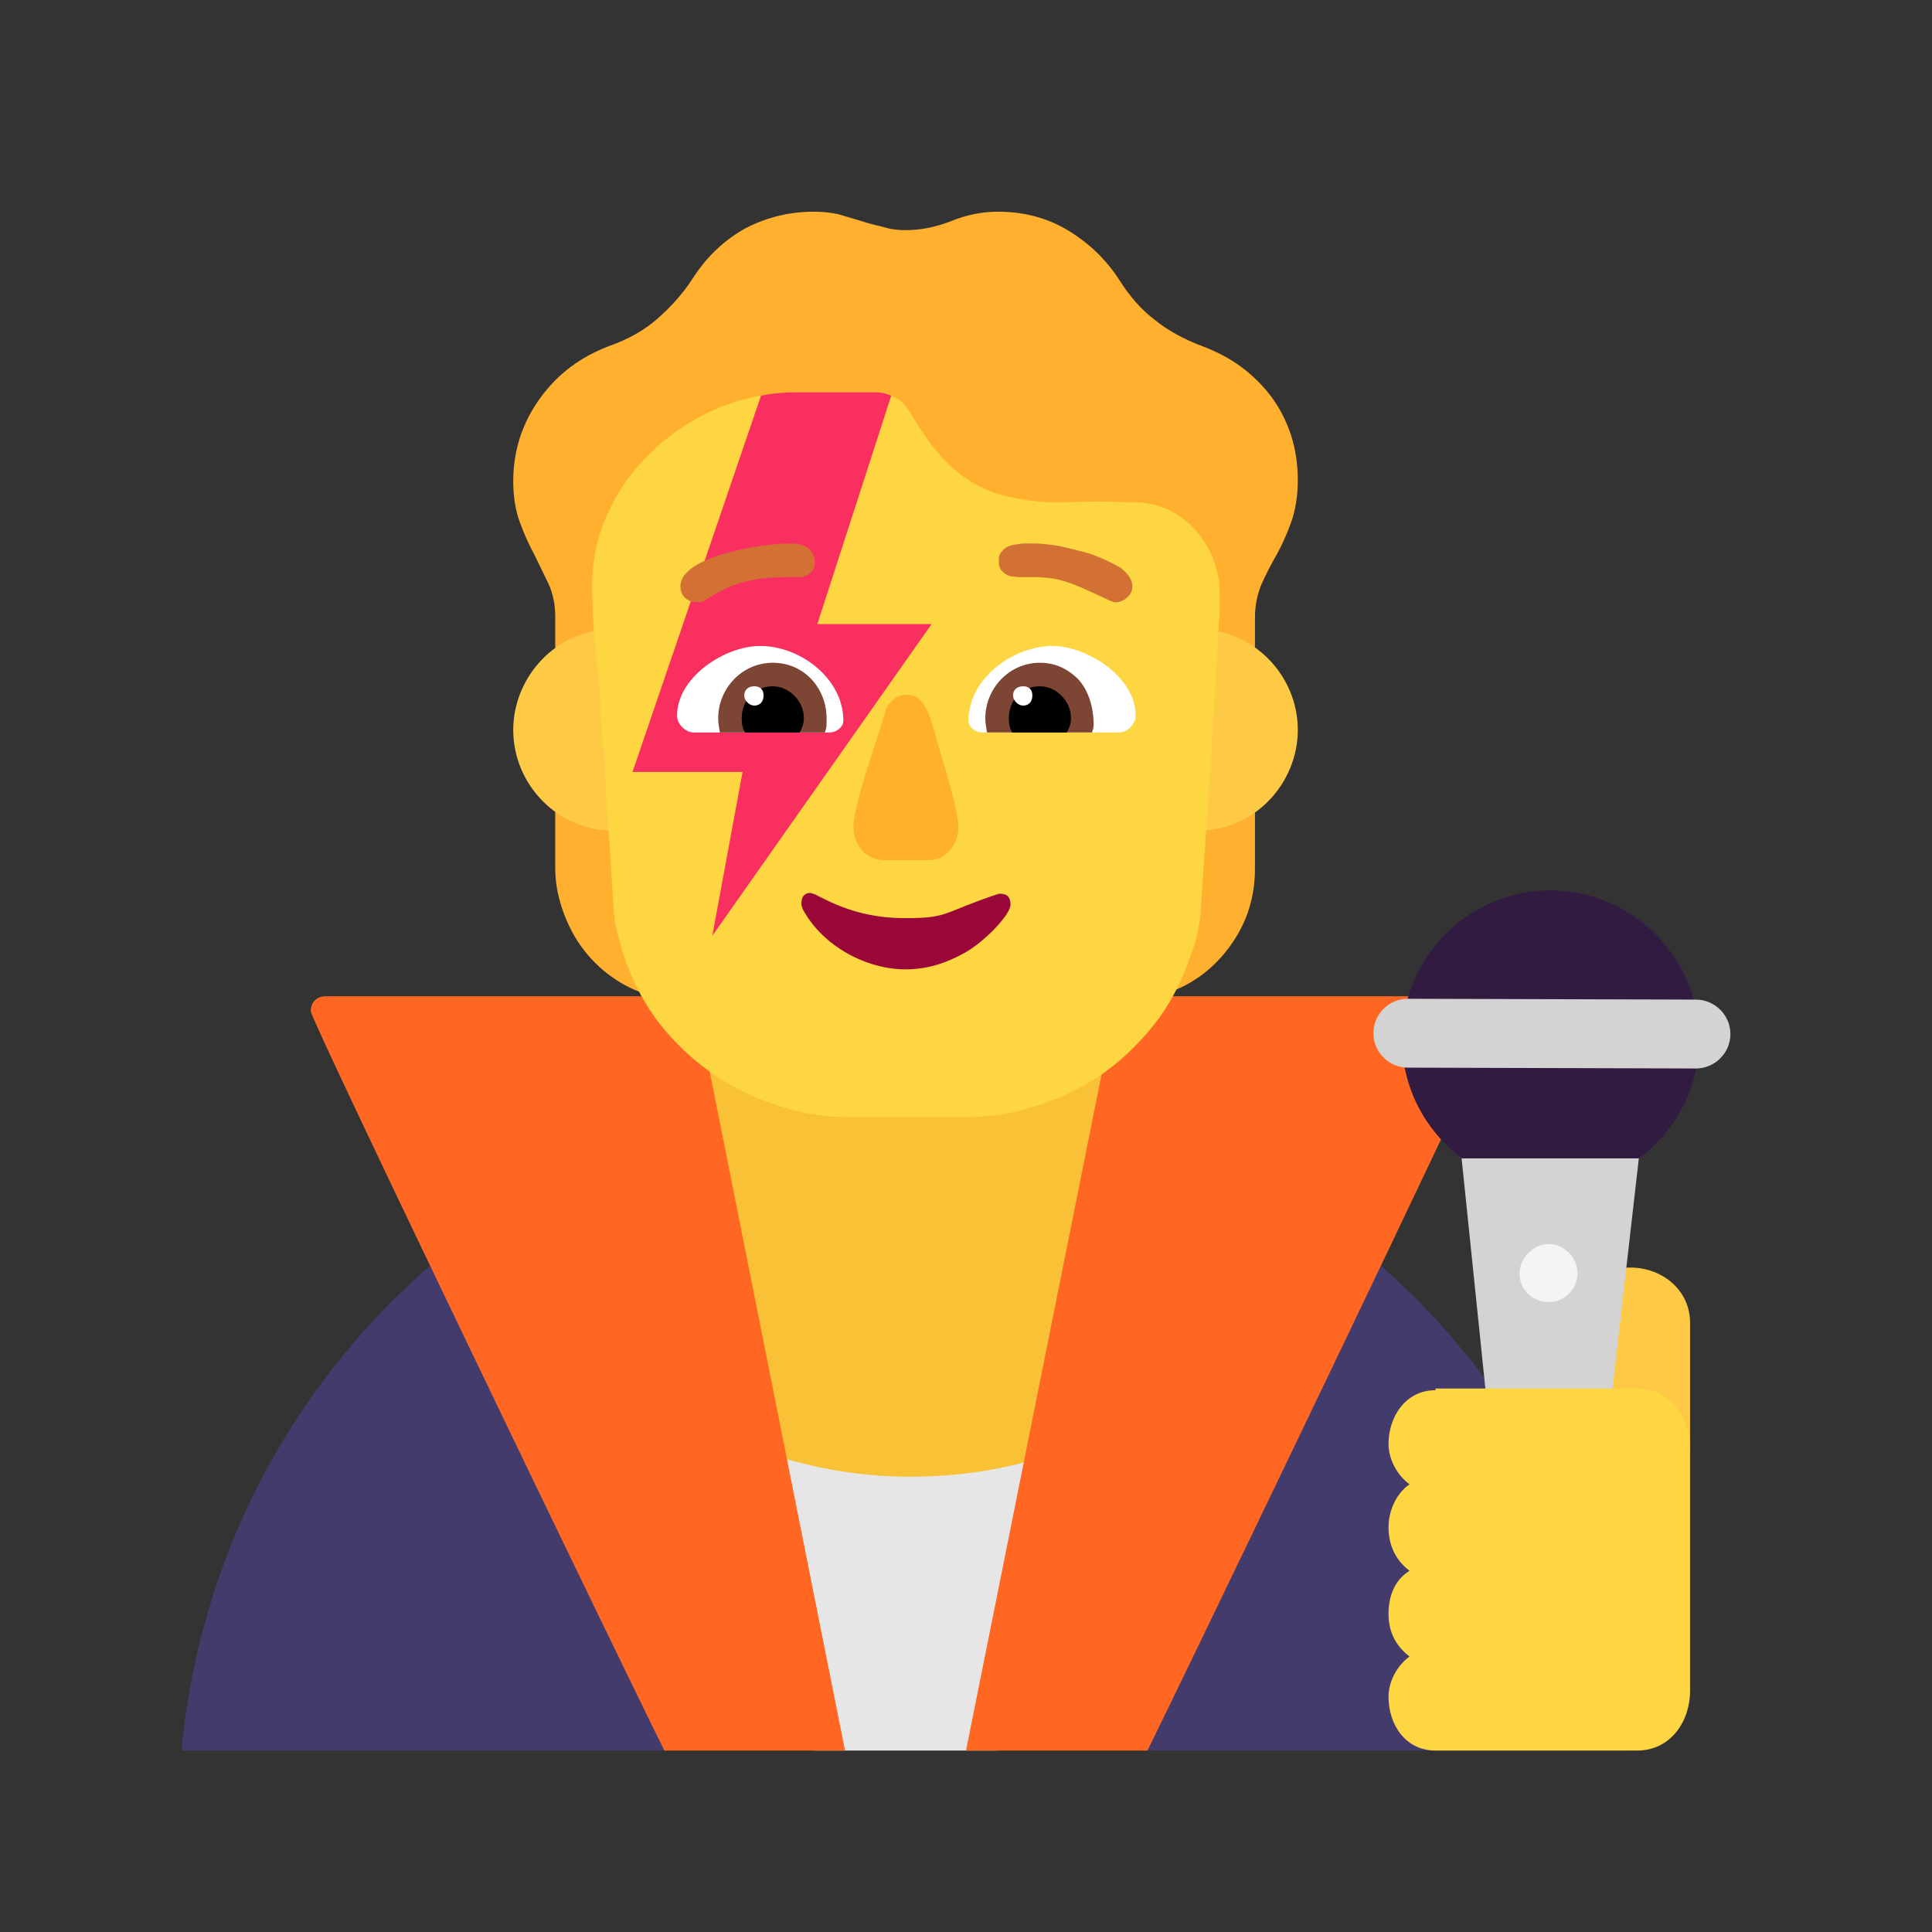 <svg version="1.1" xmlns="http://www.w3.org/2000/svg" viewBox="0 0 2300 2300"><rect x="0" y="0" width="2300" height="2300" fill="#333333" stroke="none"/><g transform="scale(1,-1) translate(-256, -1869)">
		<path d="M2197-215c-23 224-129 429-298 578l-277-223 0-355 575 0 z M1047-215l0 355-278 223c-171-148-276-354-297-578l575 0 z" fill="#433B6B"/>
		<path d="M1304 0c72 0 143 13 211 36l107 564c-104 32-213 47-322 47-111 0-219-16-325-47l106-558c72-28 147-42 223-42 z" fill="#F9C136"/>
		<path d="M1444-215l70 355c-56-20-115-29-175-29-64 0-125 12-185 33l71-359 219 0 z" fill="#E6E6E6"/>
		<path d="M1622-215c31 62 420 870 420 880 0 11-7 18-18 18l-438 0-180-898 216 0 z M1262-215l-179 898-439 0c-11 0-18-7-18-18 0-11 388-815 421-880l215 0 z" fill="#FF6723"/>
		<path d="M1511 640l135 47c32 11 57 31 76 58 19 27 28 57 28 90l0 299c0 15 3 28 8 40 5 11 11 23 18 35 6 11 12 24 17 38 5 14 8 31 8 50 0 37-10 70-31 99-21 28-48 48-83 61-21 8-40 18-56 31-16 12-30 28-42 47-16 25-37 45-62 60-25 15-53 22-83 22-19 0-38-4-55-11-18-7-36-11-55-11-9 0-18 1-27 4-9 2-17 4-26 7l-27 8c-9 2-19 3-29 3-30 0-57-7-82-20-25-14-46-34-62-59-13-20-28-36-43-49-15-13-34-24-57-32-34-13-61-33-82-62-21-29-32-62-32-99 0-19 3-36 8-49 5-14 11-27 17-38l17-35c5-11 8-24 8-39l0-300c0-16 3-32 8-47 5-15 12-30 21-43 9-13 20-25 33-35 13-10 27-18 42-23l135-46 0 533c13 13 24 29 33 47 9 17 14 36 15 55 3-1 7-1 10-1l10 0c20 0 40 4 59 11 19 7 36 17 51 30 17-15 38-27 61-34 16-5 32-7 48-7 6 0 13 0 20 1 3-21 8-40 16-55 7-16 18-32 32-47l0-534 z" fill="#FFB02F"/>
		<path d="M1682 880c68 0 119 57 119 120 0 65-53 120-119 120-65 0-119-55-119-120 0-63 52-120 119-120 z M986 880c66 0 118 54 118 120 0 63-49 120-118 120-68 0-119-57-119-120 0-65 53-120 119-120 z" fill="#FECA46"/>
		<path d="M1404 539c29 0 57 4 84 13 27 8 52 20 75 35 23 15 43 34 61 55 18 21 32 45 43 72l12 33c3 11 5 22 6 33l12 174 10 174c1 6 1 12 1 18l0 18c0 14-3 27-8 40-5 13-12 24-21 34-9 10-20 18-32 24-13 6-26 9-40 9l-44 1-50-1c-21 0-40 3-58 7-21 5-40 14-58 28-18 14-36 36-54 66-5 9-11 17-18 22-7 5-16 8-27 8l-93 0c-31 0-61-6-90-17-29-12-55-28-78-49-23-21-42-45-55-73-14-28-21-58-21-90 0-25 1-47 3-65l6-66 17-262c1-11 4-22 7-33 3-12 7-23 11-33 11-27 25-51 43-72 18-21 39-40 62-55 23-15 48-27 75-35 27-9 54-13 83-13l136 0 z" fill="#FDD641"/>
		<path d="M1334 715c25 0 48 7 71 20 23 13 54 45 54 57 0 9-4 13-12 13l-2 0c-69-23-59-29-111-29-40 0-72 9-107 28l-6 2c-7 0-11-4-11-13 0-2 1-4 2-7 24-44 76-71 122-71 z" fill="#990839"/>
		<path d="M1104 755l261 371-136 0 88 272c-7 3-12 4-19 4l-93 0c-15 0-28-1-43-4l-153-448 131 0-36-195 z" fill="#F92F60"/>
		<path d="M1588 997l-163 0c-7 0-16 6-16 14 0 52 55 89 100 89 40 0 99-36 99-83 0-10-10-20-20-20 z M1244 997c7 0 16 6 16 14 0 50-51 89-99 89-42 0-99-37-99-83 0-10 10-20 20-20l162 0 z" fill="#FFFFFF"/>
		<path d="M1556 997l-125 0c-1 7-2 10-2 17 0 35 28 66 65 66 18 0 33-7 46-20 15-17 18-40 18-54 0-3-1-6-2-9 z M1238 997c1 3 2 6 2 9l0 8c0 35-26 66-64 66-37 0-65-31-65-66 0-7 1-10 2-17l125 0 z" fill="#7D4533"/>
		<path d="M1526 997l-65 0c-3 5-4 10-4 17 0 22 16 38 37 38 19 0 37-17 37-38 0-6-2-12-5-17 z M1208 997c3 5 5 11 5 17 0 21-18 38-37 38-21 0-37-16-37-38 0-7 1-12 4-17l65 0 z" fill="#000000"/>
		<path d="M1474 1029c7 0 11 5 11 12 0 7-4 11-11 11-7 0-12-4-12-11 0-6 6-12 12-12 z M1154 1029c7 0 11 5 11 12 0 7-4 11-11 11-7 0-12-4-12-11 0-6 6-12 12-12 z" fill="#FFFFFF"/>
		<path d="M1361 845c22 0 36 20 36 39 0 13-7 39-15 68-18 54-19 90-47 90-12 0-22-9-25-20-8-29-38-111-38-137 0-21 14-40 37-40l52 0 z" fill="#FFB02C"/>
		<path d="M1584 1152c5 0 10 2 14 6 4 3 6 8 6 13 0 8-5 15-14 22-10 6-21 11-34 16-13 4-26 7-39 10-13 2-23 3-29 3l-12 0c-5 0-10-1-15-2-5-1-8-3-11-6-3-3-5-6-5-11 0-7 1-11 4-14 3-3 6-5 10-6l10-1 17 0c12 0 23-1 34-4 11-3 20-7 29-11l22-10c6-3 10-5 13-5 z M1086 1152c5 0 8 1 12 4 38 25 67 26 109 26 10 0 19 6 19 17 0 18-15 23-29 23-34 0-131-15-131-51 0-12 9-19 20-19 z" fill="#D37034"/>
		<path d="M2268 144l0 150c0 40-34 66-71 66-37 0-72-26-72-66l0-150 143 0 z" fill="#FECA46"/>
		<path d="M2102 455c95 0 177 78 177 177 0 95-78 177-177 177-100 0-177-82-177-177 0-100 82-177 177-177 z" fill="#321B41"/>
		<path d="M2099-15c-27 0-53 21-56 50l-47 455 211 0-52-455c-3-29-29-50-56-50 z M2275 597c22 0 41 18 41 41 0 23-19 41-41 41l-343 1c-22 0-41-18-41-41 0-23 19-41 41-41l343-1 z" fill="#D3D3D3"/>
		<path d="M2100 319c19 0 34 16 34 34 0 19-16 35-34 35-19 0-35-17-35-35 0-21 17-34 35-34 z" fill="#F4F4F4"/>
		<path d="M2205-215c40 0 63 35 63 71l0 288c0 36-23 72-63 72l-240 0 0-2c-36 0-56-32-56-64 0-18 10-37 25-48-16-11-25-32-25-51 0-21 8-39 25-52-18-11-25-31-25-51 0-21 8-38 25-51-15-11-25-30-25-48 0-33 20-64 56-64l240 0 z" fill="#FDD641"/>
	</g></svg>
